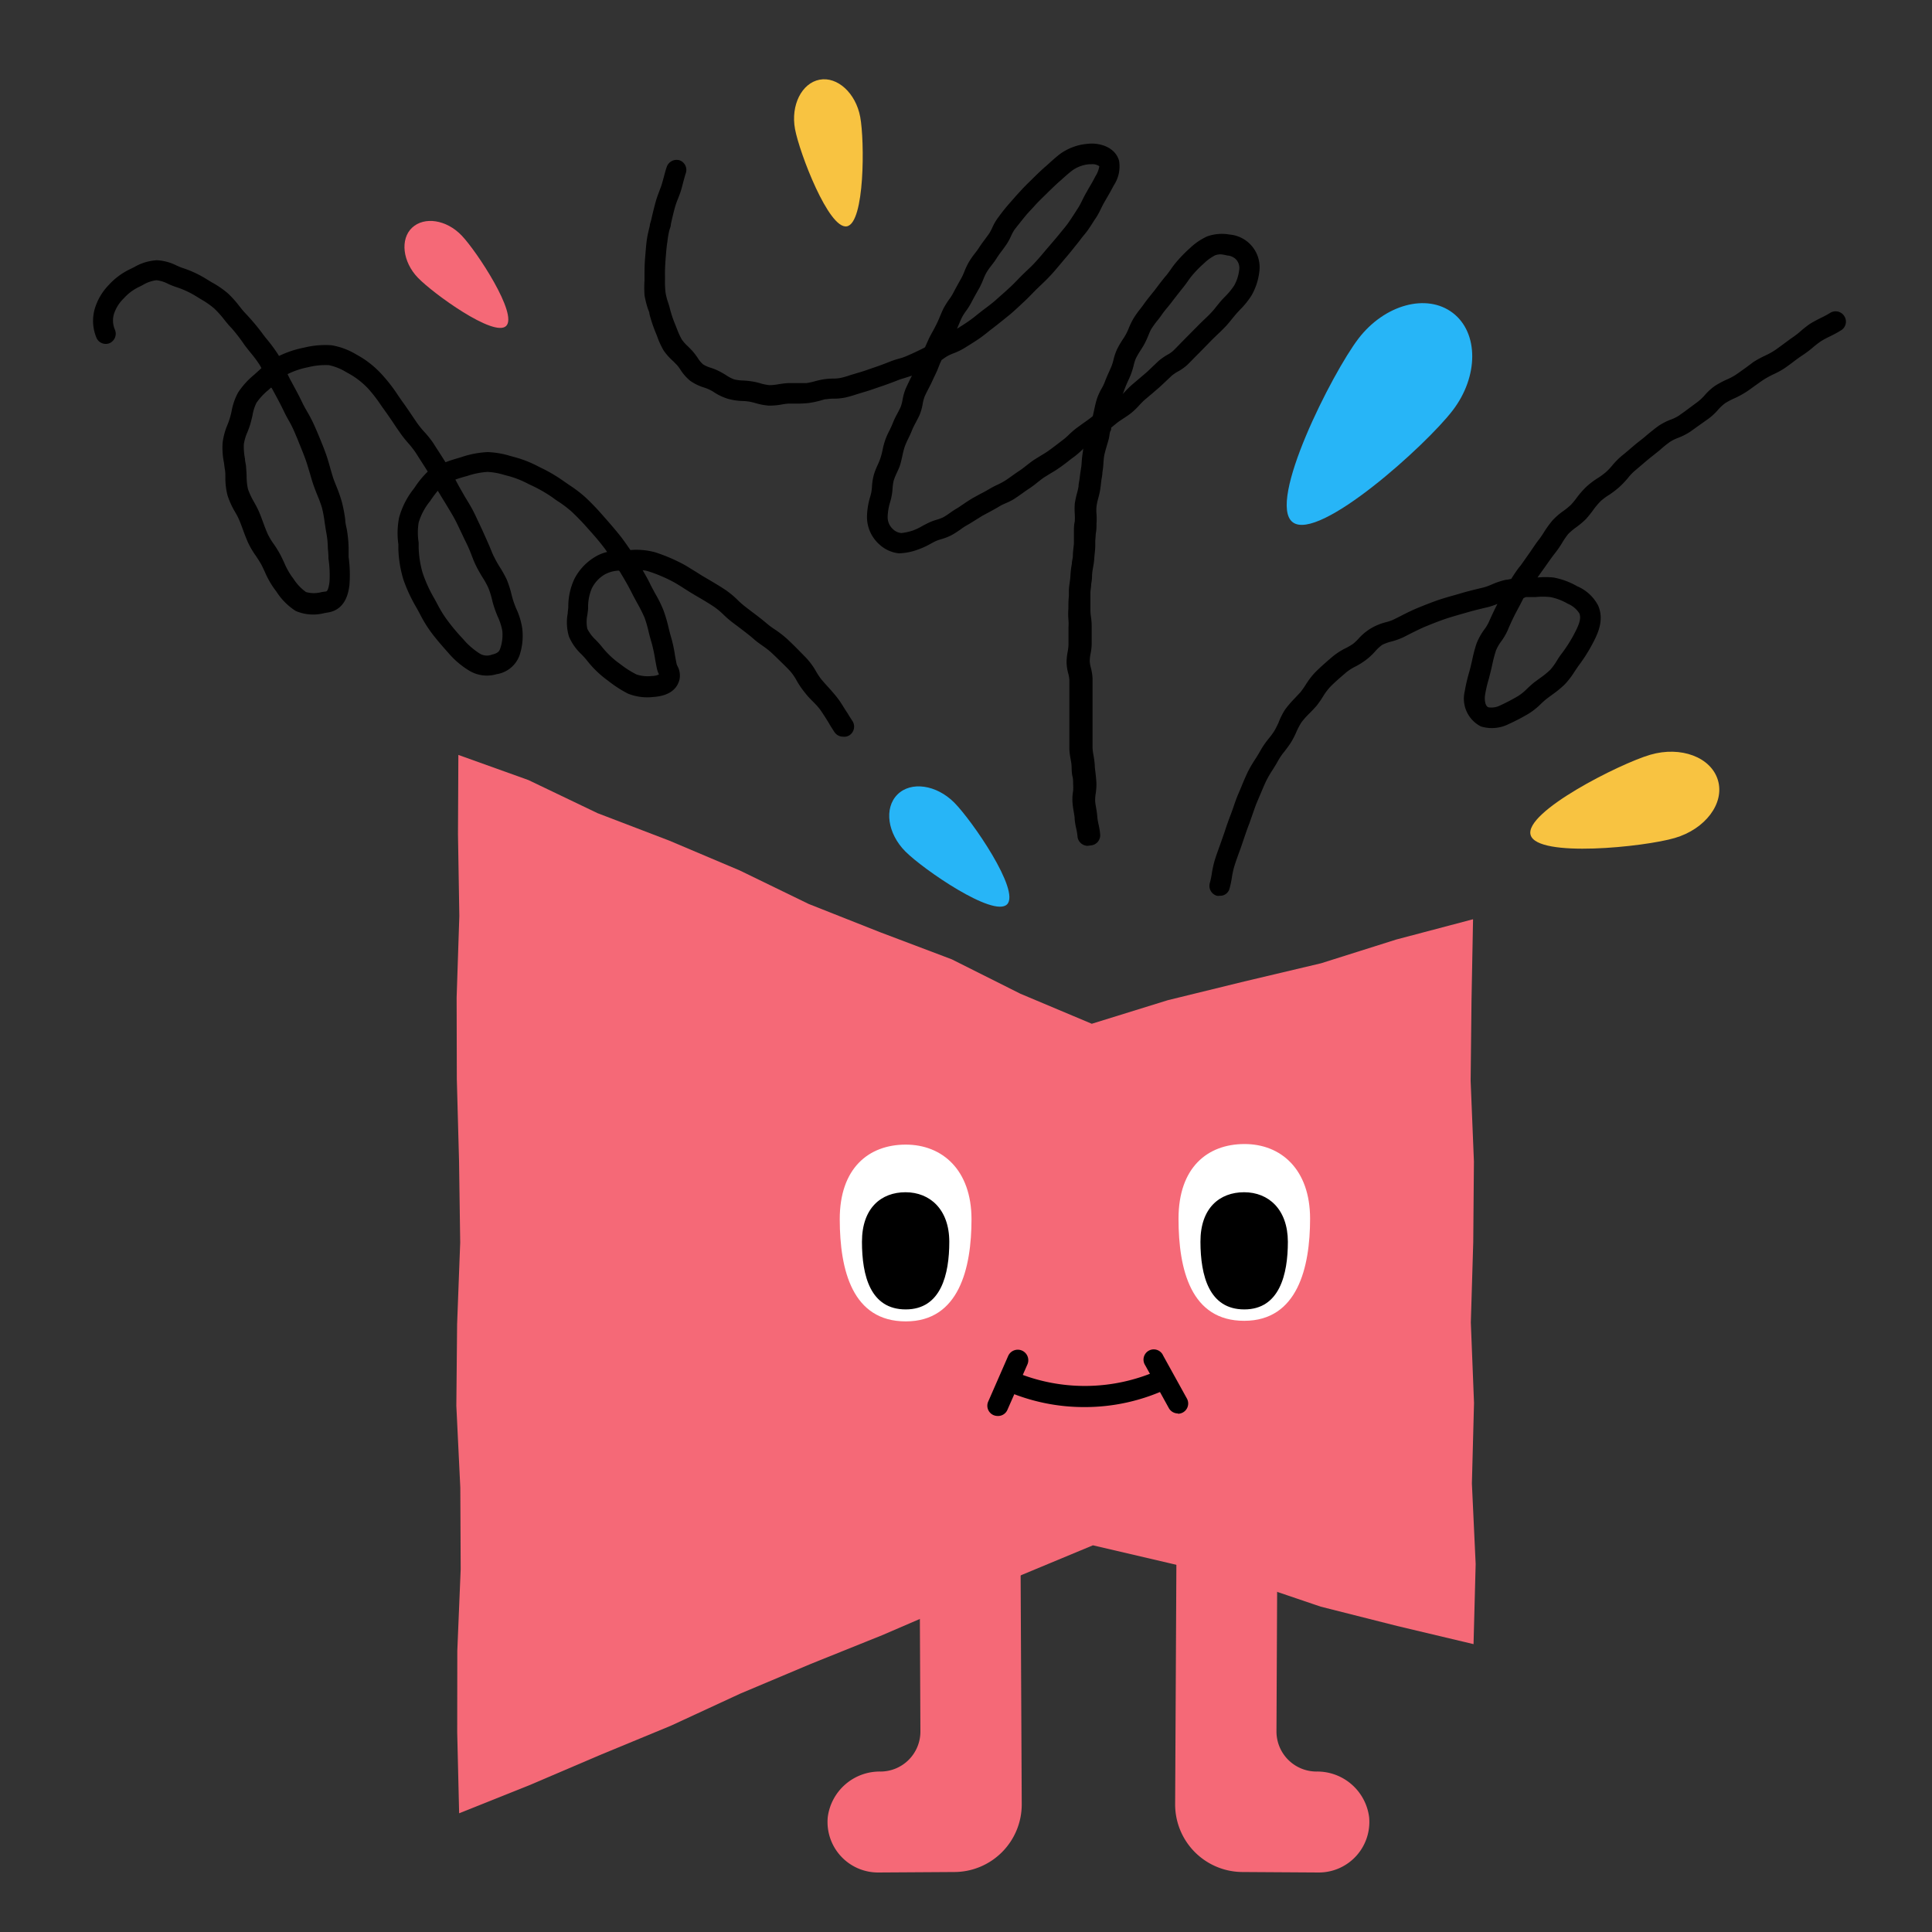 <svg xmlns="http://www.w3.org/2000/svg" viewBox="0 0 200 200"><rect x="0" y="0" width="200" height="200" fill="#333333" stroke="none"/><defs><style>.cls-1{fill:#f56977;}.cls-2{fill:#fff;}.cls-3{fill:#f8c341;}.cls-4{fill:#27b5f7;}</style></defs><g id="圖"><path class="cls-1" d="M95.28,179.22a4.14,4.14,0,0,1-4.12,4.17,5.42,5.42,0,0,0-5.47,4.71,5.23,5.23,0,0,0,5.23,5.74l7.93-.05a7,7,0,0,0,6.92-7l-.14-28.88L95.18,158Z"/><path class="cls-1" d="M132.14,179.22a4.15,4.15,0,0,0,4.13,4.17,5.41,5.41,0,0,1,5.46,4.71,5.23,5.23,0,0,1-5.22,5.74l-7.94-.05a7,7,0,0,1-6.92-7l.15-28.88,10.44.06Z"/><polygon class="cls-1" points="113.02 105.98 105.63 102.87 98.53 99.31 91.1 96.5 83.72 93.58 76.58 90.11 69.28 87.02 61.86 84.18 54.7 80.75 47.45 78.15 47.41 86.37 47.55 94.82 47.27 103.27 47.29 111.72 47.52 120.18 47.64 128.63 47.32 137.08 47.24 145.53 47.65 153.98 47.69 162.44 47.34 170.89 47.33 179.34 47.53 187.71 54.81 184.8 62.11 181.68 69.44 178.65 76.64 175.32 83.95 172.24 91.31 169.28 98.6 166.14 105.88 162.99 113.14 159.97 121.02 161.81 128.97 163.69 136.72 166.32 144.63 168.32 152.54 170.2 152.76 161.91 152.37 153.57 152.59 145.24 152.26 136.91 152.51 128.57 152.58 120.24 152.24 111.9 152.33 103.57 152.49 95.16 144.54 97.26 136.75 99.72 128.81 101.6 120.89 103.54 113.02 105.98"/><path class="cls-2" d="M100.57,126.2c0,5.09-1.29,10.59-6.8,10.59s-6.83-5.25-6.84-10.56,3-7.73,6.81-7.74S100.56,121.12,100.57,126.2Z"/><path d="M98.27,128.55c0,3.37-.85,7-4.51,7s-4.53-3.49-4.53-7,2-5.13,4.51-5.13S98.27,125.18,98.27,128.55Z"/><path class="cls-2" d="M135.62,126.14c0,5.08-1.3,10.58-6.81,10.59S122,131.47,122,126.16s3-7.72,6.81-7.73S135.61,121.06,135.62,126.14Z"/><path d="M133.32,128.55c0,3.37-.86,7-4.51,7s-4.53-3.49-4.54-7,2-5.13,4.52-5.13S133.31,125.18,133.32,128.55Z"/><path d="M112.25,145.66a20.23,20.23,0,0,1-8.08-1.67,1.07,1.07,0,1,1,.84-2,18.67,18.67,0,0,0,14.86-.12,1.07,1.07,0,0,1,1.44.46,1.06,1.06,0,0,1-.46,1.43A20.16,20.16,0,0,1,112.25,145.66Z"/><path d="M121.94,146.32a1.08,1.08,0,0,1-.94-.55l-2.45-4.44a1.06,1.06,0,1,1,1.86-1l2.46,4.45a1.06,1.06,0,0,1-.93,1.57Z"/><path d="M103.27,146.58a1.11,1.11,0,0,1-.43-.09,1.06,1.06,0,0,1-.54-1.4l2.06-4.71a1.07,1.07,0,0,1,2,.86l-2.07,4.7A1.05,1.05,0,0,1,103.27,146.58Z"/><path d="M87.27,76.26a1.06,1.06,0,0,1-.89-.48c-.2-.3-.39-.6-.57-.91S85.27,74,85,73.6s-.61-.74-1-1.13-.49-.54-.73-.83a9,9,0,0,1-.78-1.15,5.63,5.63,0,0,0-.68-1c-.46-.5-1-1-1.44-1.44l-.4-.38a7.92,7.92,0,0,0-1-.8c-.35-.25-.7-.49-1-.77-.49-.42-1-.8-1.51-1.19l-.52-.39a10.16,10.16,0,0,1-1-.85,8.05,8.05,0,0,0-1-.84c-.67-.45-1.4-.87-2.1-1.28l-.11-.07c-.3-.17-.59-.36-.89-.55-.45-.29-.88-.56-1.32-.79a15.75,15.75,0,0,0-2.41-1,2.71,2.71,0,0,0-.58-.11c.31.54.58,1,.81,1.5.15.3.31.58.46.87a13.14,13.14,0,0,1,.86,1.72,14.78,14.78,0,0,1,.54,1.81c.08.33.16.66.26,1a13.66,13.66,0,0,1,.41,1.89c.06.32.11.63.18.94a1.54,1.54,0,0,0,.08.19,2.05,2.05,0,0,1,.22,1.35c-.17.78-.79,1.72-2.71,1.85A5.39,5.39,0,0,1,65,71.8,12.26,12.26,0,0,1,63,70.51l-.31-.23a10.75,10.75,0,0,1-2-2c-.15-.18-.31-.35-.47-.52a5.42,5.42,0,0,1-1.32-1.86,5.09,5.09,0,0,1-.13-2.4c0-.22.05-.43.06-.64a6.74,6.74,0,0,1,.63-2.93,5.68,5.68,0,0,1,2.14-2.28,4.28,4.28,0,0,1,1.25-.51l-.18-.26c-.48-.65-1-1.26-1.57-1.9l-.16-.18c-.58-.66-1.17-1.28-1.76-1.83a11.62,11.62,0,0,0-1.38-1.05c-.22-.14-.43-.29-.63-.44A14.89,14.89,0,0,0,55,50.24l-.26-.12a10,10,0,0,0-1.95-.8l-.6-.16a7.2,7.2,0,0,0-1.72-.31,8.32,8.32,0,0,0-2.1.42l-.23.06c-.34.1-.69.2-1,.32l.41.76.57,1c.28.46.56.91.81,1.38s.48,1,.71,1.47c.15.32.3.64.46,1s.43.95.63,1.43.28.71.44,1a10.28,10.28,0,0,0,.56,1A11.84,11.84,0,0,1,52.46,60a10.28,10.28,0,0,1,.48,1.49,9.38,9.38,0,0,0,.33,1.09l.14.36a7.53,7.53,0,0,1,.65,2.09,6.42,6.42,0,0,1-.26,2.76,3,3,0,0,1-2.39,2,3.53,3.53,0,0,1-2.88-.39,8.87,8.87,0,0,1-1.92-1.59l-.3-.34c-.56-.63-1.14-1.29-1.67-2a13.54,13.54,0,0,1-1.16-1.89c-.14-.26-.28-.52-.43-.78A16.28,16.28,0,0,1,41.76,60a12.27,12.27,0,0,1-.52-3.12l0-.53a8.24,8.24,0,0,1,.07-2.75,8.31,8.31,0,0,1,1.52-3l.14-.2a9.64,9.64,0,0,1,1.31-1.58c-.28-.45-.57-.9-.86-1.35l-.38-.6a10.85,10.85,0,0,0-.78-1,10.59,10.59,0,0,1-.86-1.09l-.35-.5c-.37-.56-.75-1.12-1.14-1.67l-.43-.6a15.29,15.29,0,0,0-1.33-1.74A8.26,8.26,0,0,0,36,38.61l-.18-.1a5.6,5.6,0,0,0-1.78-.71,7.52,7.52,0,0,0-2.17.22,8.33,8.33,0,0,0-2.1.71h0c.07.16.15.31.22.46l.37.68c.31.58.63,1.17.92,1.78.16.34.35.67.54,1a14.26,14.26,0,0,1,.75,1.46l.23.53c.29.68.57,1.36.83,2.05s.37,1.12.53,1.66c.09.34.19.67.29,1s.27.73.41,1.08A14.77,14.77,0,0,1,35.4,52a15.56,15.56,0,0,1,.34,1.79c0,.33.09.66.16,1a12.94,12.94,0,0,1,.19,2c0,.3,0,.6,0,.88a13.55,13.55,0,0,1,.08,2.94c-.09.62-.34,2.52-2.26,2.8l-.34.06a4.58,4.58,0,0,1-2.95-.22,6.5,6.5,0,0,1-2-2l-.21-.28a9.21,9.21,0,0,1-1-1.78c-.11-.24-.22-.48-.34-.71s-.36-.6-.57-.92a8.67,8.67,0,0,1-.84-1.43c-.18-.41-.34-.83-.49-1.24s-.3-.83-.47-1.2-.24-.46-.37-.7a8.19,8.19,0,0,1-.78-1.72,7.3,7.3,0,0,1-.22-1.86c0-.28,0-.55-.05-.82s-.06-.47-.1-.71a8,8,0,0,1-.14-2,6.86,6.86,0,0,1,.51-1.91c.09-.23.18-.47.25-.71s.13-.47.18-.72a6.34,6.34,0,0,1,.67-1.91,8.27,8.27,0,0,1,1.64-1.82l.5-.45.27-.25a3.24,3.24,0,0,0-.17-.32,12.37,12.37,0,0,0-.92-1.24c-.23-.29-.47-.58-.68-.87A17.45,17.45,0,0,0,24,34l-.3-.32c-.21-.25-.42-.5-.62-.76a9.43,9.43,0,0,0-.92-1A8.55,8.55,0,0,0,20.84,31l-.62-.38a9.46,9.46,0,0,0-2-.91,8.43,8.43,0,0,1-.83-.33,3.31,3.31,0,0,0-1.2-.37h0a3.63,3.63,0,0,0-1.42.5c-.14.07-.28.15-.42.21A5.08,5.08,0,0,0,12.8,30.9a3.94,3.94,0,0,0-1,1.59,2.39,2.39,0,0,0,.1,1.65,1.07,1.07,0,0,1-.57,1.39A1.05,1.05,0,0,1,10,35a4.53,4.53,0,0,1-.2-3,6,6,0,0,1,1.44-2.48,7.15,7.15,0,0,1,2.23-1.66l.39-.19a5.25,5.25,0,0,1,2.37-.73h0a5,5,0,0,1,2.05.55c.22.09.43.19.65.26a11,11,0,0,1,2.44,1.14l.56.34a9.75,9.75,0,0,1,1.64,1.12,10.66,10.66,0,0,1,1.17,1.29c.18.23.35.45.54.66l.29.31a23.25,23.25,0,0,1,1.55,1.85c.18.26.39.52.6.77a16.17,16.17,0,0,1,1.08,1.48l.08.14a10.56,10.56,0,0,1,2.58-.86,9.22,9.22,0,0,1,2.85-.25,7.23,7.23,0,0,1,2.53.93l.18.1a10,10,0,0,1,2.65,2.15,16.32,16.32,0,0,1,1.53,2l.4.58c.41.56.8,1.14,1.19,1.72l.34.5a10.7,10.7,0,0,0,.71.9,10.06,10.06,0,0,1,1,1.23l.37.58c.31.47.61.95.91,1.42.49-.19,1-.34,1.48-.48l.22-.07a10,10,0,0,1,2.65-.5,9.07,9.07,0,0,1,2.32.39l.55.15a11.71,11.71,0,0,1,2.37.94l.26.13a15.94,15.94,0,0,1,2.41,1.42l.58.4a13.43,13.43,0,0,1,1.64,1.25c.65.61,1.29,1.28,1.91,2l.16.18c.57.65,1.15,1.32,1.68,2,.32.43.62.86.91,1.28h0a7.42,7.42,0,0,1,2.52.22,17.58,17.58,0,0,1,2.73,1.13c.54.27,1,.59,1.51.89.27.17.54.35.82.51l.1.06c.73.43,1.49.87,2.21,1.35a9.53,9.53,0,0,1,1.26,1.06,9,9,0,0,0,.81.7l.51.39c.53.4,1.09.82,1.62,1.27a7.67,7.67,0,0,0,.86.64,10.77,10.77,0,0,1,1.29,1l.4.38c.52.5,1,1,1.53,1.54a7.31,7.31,0,0,1,1,1.34,7.39,7.39,0,0,0,.59.9c.22.26.44.51.67.76.36.4.74.82,1.09,1.29s.64,1,.93,1.42c.17.28.35.57.53.84a1.07,1.07,0,0,1-.3,1.48A1,1,0,0,1,87.27,76.26ZM64.07,59.07a3.31,3.31,0,0,0-1.47.4,3.43,3.43,0,0,0-1.34,1.45,4.94,4.94,0,0,0-.38,2c0,.25-.05.5-.08.76a3.47,3.47,0,0,0,0,1.41,4,4,0,0,0,.87,1.15c.2.21.39.41.57.63a9.31,9.31,0,0,0,1.63,1.63l.33.24a10,10,0,0,0,1.69,1.08,3.69,3.69,0,0,0,1.59.16,1.82,1.82,0,0,0,.72-.15l0-.06A2.46,2.46,0,0,1,68,69.2c-.07-.33-.13-.67-.19-1a14.76,14.76,0,0,0-.35-1.64c-.11-.36-.21-.73-.3-1.1a12.54,12.54,0,0,0-.44-1.53,16,16,0,0,0-.75-1.49c-.17-.31-.34-.62-.5-.93-.35-.71-.77-1.46-1.33-2.37ZM68.26,70ZM45.32,50.8c-.22.26-.44.56-.66.87l-.14.21a6.43,6.43,0,0,0-1.18,2.21,6.55,6.55,0,0,0,0,2.08l0,.52a10.34,10.34,0,0,0,.41,2.61,13.88,13.88,0,0,0,1.12,2.5c.16.28.31.56.46.84a11.73,11.73,0,0,0,1,1.6c.48.64,1,1.27,1.57,1.87l.3.34a7.82,7.82,0,0,0,1.48,1.22,1.42,1.42,0,0,0,1.23.1c.66-.15.79-.38.87-.63A4.32,4.32,0,0,0,52,65.31a6.07,6.07,0,0,0-.5-1.53l-.15-.38a10.44,10.44,0,0,1-.42-1.35,8.63,8.63,0,0,0-.37-1.18,9.06,9.06,0,0,0-.62-1.12c-.23-.38-.46-.77-.67-1.2s-.33-.76-.48-1.15-.35-.86-.56-1.28-.32-.67-.48-1-.43-.92-.67-1.37-.49-.85-.74-1.27-.41-.67-.61-1ZM28.06,40.12l-.26.24a6.43,6.43,0,0,0-1.25,1.34A4.48,4.48,0,0,0,26.14,43c-.07.3-.14.59-.22.87s-.19.57-.3.85A4.94,4.94,0,0,0,25.24,46a6.63,6.63,0,0,0,.12,1.49c0,.27.09.53.11.8s.05.65.06,1a6,6,0,0,0,.14,1.34,7.34,7.34,0,0,0,.6,1.29c.15.27.3.54.43.81.21.44.38.92.55,1.38s.28.75.44,1.12a6.79,6.79,0,0,0,.65,1.09,11.54,11.54,0,0,1,.7,1.14c.13.26.26.53.38.79a7.7,7.7,0,0,0,.75,1.38l.22.3a5,5,0,0,0,1.29,1.36,3,3,0,0,0,1.62,0l.36-.05c.13,0,.32,0,.45-1A11.75,11.75,0,0,0,34,57.8q0-.49-.06-1a9.52,9.52,0,0,0-.15-1.6c-.07-.36-.12-.73-.18-1.11a12.89,12.89,0,0,0-.28-1.53,13.23,13.23,0,0,0-.48-1.3c-.16-.4-.32-.81-.46-1.23s-.21-.7-.32-1.06-.29-1-.48-1.51c-.24-.66-.52-1.31-.79-2l-.23-.54A12,12,0,0,0,30,43.72c-.22-.38-.43-.76-.62-1.16-.27-.57-.57-1.13-.86-1.67l-.38-.7Z"/><path d="M126.26,92.73a1,1,0,0,1-.29,0,1.07,1.07,0,0,1-.73-1.32,8.78,8.78,0,0,0,.21-1,10.1,10.1,0,0,1,.3-1.36c.16-.52.34-1,.52-1.51.1-.27.19-.53.28-.79l.21-.6q.28-.87.6-1.71c.12-.3.22-.6.33-.91.16-.47.32-.94.52-1.39l.28-.66q.33-.83.69-1.59A13.72,13.72,0,0,1,130,78.5c.17-.27.33-.53.48-.8a8.72,8.72,0,0,1,.87-1.26,7.56,7.56,0,0,0,.55-.75c.16-.26.3-.56.45-.87A7.45,7.45,0,0,1,133,73.5a10.12,10.12,0,0,1,1-1.18l.62-.66c.2-.25.37-.51.55-.78a8,8,0,0,1,.93-1.23c.6-.61,1.24-1.16,1.85-1.68a7,7,0,0,1,1.33-.86,6.35,6.35,0,0,0,.79-.46,5.37,5.37,0,0,0,.65-.63A5.54,5.54,0,0,1,142,65a6,6,0,0,1,1.47-.59,4.41,4.41,0,0,0,.87-.31l.46-.23c.56-.29,1.13-.58,1.75-.85.82-.34,1.56-.63,2.29-.89.57-.19,1.14-.36,1.73-.52l.62-.18c.63-.19,1.28-.35,1.94-.51l.42-.1a5.62,5.62,0,0,0,.91-.33,8.15,8.15,0,0,1,1.42-.47c.18,0,.37-.06.56-.09.31-.49.64-1,1-1.42l.81-1.15c.34-.48.67-1,1-1.43a9.23,9.23,0,0,0,.57-.82,10.34,10.34,0,0,1,.88-1.22,6.82,6.82,0,0,1,1.15-1,7.68,7.68,0,0,0,.77-.63,8.68,8.68,0,0,0,.63-.77,9.1,9.1,0,0,1,1-1.13,8,8,0,0,1,1.19-.89,8.12,8.12,0,0,0,.81-.6,6.61,6.61,0,0,0,.67-.71,7.46,7.46,0,0,1,1-1l.71-.59c.37-.32.74-.64,1.13-.94s.51-.41.76-.62.73-.6,1.11-.88a6.21,6.21,0,0,1,1.32-.69,4.11,4.11,0,0,0,.84-.41l.59-.42,1.35-1a5.14,5.14,0,0,0,.7-.65,6,6,0,0,1,1.08-1,9.47,9.47,0,0,1,1.2-.65,6.42,6.42,0,0,0,.91-.47c.31-.2.6-.42.9-.63s.69-.51,1-.74a10.9,10.9,0,0,1,1.15-.63,8.46,8.46,0,0,0,.94-.5c.31-.2.6-.42.9-.64s.68-.51,1-.73a9.18,9.18,0,0,0,.85-.65,10.51,10.51,0,0,1,1-.79c.38-.24.76-.43,1.13-.62a9.24,9.24,0,0,0,.95-.51,1.06,1.06,0,0,1,1.47.31,1.05,1.05,0,0,1-.3,1.47,12.4,12.4,0,0,1-1.17.64,10.36,10.36,0,0,0-.93.5,8.84,8.84,0,0,0-.83.64,11.29,11.29,0,0,1-1.06.8c-.31.2-.61.42-.9.64s-.68.51-1,.73a8.48,8.48,0,0,1-1.14.62,10.19,10.19,0,0,0-.94.51c-.33.21-.64.44-.95.66s-.65.48-1,.7a9.35,9.35,0,0,1-1.16.62,7.32,7.32,0,0,0-.93.49,4.7,4.7,0,0,0-.72.66,6,6,0,0,1-1,.94l-1.31.93-.6.43a6.51,6.51,0,0,1-1.26.64,4.29,4.29,0,0,0-.86.43c-.36.26-.69.53-1,.81l-.82.66c-.36.28-.7.57-1.05.87l-.74.63a5.43,5.43,0,0,0-.73.77,9.61,9.61,0,0,1-.89.93,9.84,9.84,0,0,1-1,.77,6.18,6.18,0,0,0-.9.66,7.49,7.49,0,0,0-.75.88,11.39,11.39,0,0,1-.8,1,8.55,8.55,0,0,1-1,.84,6.77,6.77,0,0,0-.83.7,8.64,8.64,0,0,0-.68,1,9.81,9.81,0,0,1-.7,1c-.33.42-.64.87-.95,1.31l-.85,1.19h0a9.06,9.06,0,0,1,1.64,0,7.66,7.66,0,0,1,2.47.91,4.34,4.34,0,0,1,2.17,2c.7,1.61-.14,3.13-.74,4.24a16.55,16.55,0,0,1-1.3,2l-.42.62a8,8,0,0,1-1,1.3,10.78,10.78,0,0,1-1.32,1.08l-.54.4c-.2.16-.4.34-.59.52a7.15,7.15,0,0,1-1.24,1,20.66,20.66,0,0,1-2.1,1.1,3.87,3.87,0,0,1-2.89.25,3.23,3.23,0,0,1-1.67-3.64,17.06,17.06,0,0,1,.42-1.84c.06-.21.12-.42.17-.63l.18-.76a13.94,13.94,0,0,1,.45-1.71,6.38,6.38,0,0,1,.78-1.42,4.43,4.43,0,0,0,.49-.8c.31-.7.6-1.31.89-1.88a8.64,8.64,0,0,1-.94.32l-.43.1c-.62.15-1.24.3-1.84.48l-.64.18c-.54.16-1.08.31-1.6.49-.69.24-1.4.52-2.17.84-.54.24-1.06.5-1.61.78l-.47.24a7.14,7.14,0,0,1-1.23.45,4.49,4.49,0,0,0-1,.36,4.3,4.3,0,0,0-.75.7,6.47,6.47,0,0,1-1,.91,7.5,7.5,0,0,1-1,.62,5.23,5.23,0,0,0-.94.59c-.58.5-1.18,1-1.72,1.56a6.34,6.34,0,0,0-.68.91,9.67,9.67,0,0,1-.69,1c-.23.27-.48.53-.74.79a8.68,8.68,0,0,0-.83.93,7.33,7.33,0,0,0-.53,1,8.68,8.68,0,0,1-.56,1.09c-.21.32-.44.63-.68.94a6.35,6.35,0,0,0-.68,1c-.17.31-.36.61-.55.91a11.93,11.93,0,0,0-.65,1.12c-.23.48-.44,1-.65,1.49l-.29.68c-.17.4-.31.82-.46,1.25s-.23.65-.35,1c-.21.52-.39,1.07-.58,1.62l-.21.62c-.09.27-.19.54-.29.81-.17.47-.34.94-.49,1.43a9.06,9.06,0,0,0-.23,1.07,10.17,10.17,0,0,1-.27,1.26A1,1,0,0,1,126.26,92.73Zm31.45-30.81-.33.65-.31.58c-.33.62-.66,1.29-1,2.11a6.23,6.23,0,0,1-.67,1.14,4.74,4.74,0,0,0-.53.92,14.27,14.27,0,0,0-.39,1.47c-.06.28-.12.55-.19.82s-.11.44-.17.67a13,13,0,0,0-.38,1.62c-.09.53,0,1.2.34,1.32a2,2,0,0,0,1.23-.2,19.88,19.88,0,0,0,1.9-1,5.42,5.42,0,0,0,.87-.72c.24-.23.49-.46.74-.66l.6-.44a8.78,8.78,0,0,0,1.06-.86,6.32,6.32,0,0,0,.72-1,8,8,0,0,1,.51-.74,15.43,15.43,0,0,0,1.12-1.73c.53-1,.92-1.77.66-2.38a2.62,2.62,0,0,0-1.21-1,5.68,5.68,0,0,0-1.79-.68,7.19,7.19,0,0,0-1.54,0l-1,0Z"/><path d="M112.6,87.56a1.07,1.07,0,0,1-1.06-1,6.5,6.5,0,0,0-.12-.75,6.64,6.64,0,0,1-.17-1c0-.27-.06-.53-.1-.8a8.55,8.55,0,0,1-.13-1,5.08,5.08,0,0,1,.07-1.13,4.47,4.47,0,0,0,0-.69c0-.28,0-.56-.07-.83s-.08-.65-.09-1-.06-.52-.1-.78a7.25,7.25,0,0,1-.13-1c0-.34,0-.68,0-1s0-.54,0-.8,0-.68,0-1,0-.54,0-.81c0-.61,0-1.21,0-1.81,0-.34,0-.69,0-1s0-.53,0-.78a3.26,3.26,0,0,0-.12-.68,4.8,4.8,0,0,1-.17-1.14,6.19,6.19,0,0,1,.12-1.11,5,5,0,0,0,.08-.7c0-.35,0-.7,0-1s0-.52,0-.78a6.3,6.3,0,0,0,0-.75A7.27,7.27,0,0,1,110.6,63c0-.43,0-.87.05-1.3l0-.51c0-.35.06-.7.1-1s.06-.52.07-.77a9.48,9.48,0,0,1,.14-1.07c0-.25.08-.49.1-.74,0-.45.07-.89.11-1.33l0-.48c0-.26,0-.51,0-.76s0-.71.09-1.06a6.45,6.45,0,0,0,0-.76,7.92,7.92,0,0,1,0-1.08,9.71,9.71,0,0,1,.23-1.08,6,6,0,0,0,.16-.71c0-.25.07-.5.1-.74s.09-.72.15-1.07.06-.51.08-.76a9.2,9.2,0,0,1,.13-1.07c0-.1,0-.19.07-.29l-.18.17a8.75,8.75,0,0,1-.84.72q-.32.23-.63.48c-.29.22-.57.44-.87.64a10.5,10.5,0,0,1-.9.57l-.69.43c-.22.15-.43.32-.64.48a10.77,10.77,0,0,1-.86.65c-.23.14-.45.3-.67.46s-.58.41-.87.6-.63.35-1,.51-.48.23-.71.37-.62.35-.93.52l-.71.38-.69.43c-.3.19-.6.38-.91.55a5.82,5.82,0,0,0-.66.44c-.3.2-.6.41-.92.58a5.69,5.69,0,0,1-1.08.42,4.17,4.17,0,0,0-.69.26l-.34.18a7.94,7.94,0,0,1-1.34.62,6,6,0,0,1-2,.4A3.52,3.52,0,0,1,91,56.33a3.81,3.81,0,0,1-1.25-2.76,7.47,7.47,0,0,1,.34-2.17l.09-.35a4.87,4.87,0,0,0,.09-.72,5.89,5.89,0,0,1,.19-1.18,7.45,7.45,0,0,1,.42-1.07,7,7,0,0,0,.28-.71c.08-.25.14-.5.2-.76a7.08,7.08,0,0,1,.29-1.09,7.71,7.71,0,0,1,.45-1c.11-.24.23-.48.32-.72a8.37,8.37,0,0,1,.48-1c.12-.24.25-.47.35-.71a4.27,4.27,0,0,0,.18-.69,5.73,5.73,0,0,1,.32-1.15c.14-.32.3-.64.47-1l.18-.36-.72.23c-.23.07-.47.14-.7.23-.59.23-1.19.46-1.8.66l-.44.15c-.46.16-.92.32-1.38.45l-.66.2c-.39.13-.79.25-1.19.34a5.9,5.9,0,0,1-1.21.12,4.17,4.17,0,0,0-.71.05c-.24,0-.48.1-.71.16a9.66,9.66,0,0,1-1.17.24,10.55,10.55,0,0,1-1.36.06l-.69,0a6.06,6.06,0,0,0-.73.09,6.91,6.91,0,0,1-1.35.12,6.8,6.8,0,0,1-1.37-.26,5.73,5.73,0,0,0-.69-.16,5.05,5.05,0,0,0-.68-.06,6.34,6.34,0,0,1-1.43-.21A5.65,5.65,0,0,1,74,40.66a4.09,4.09,0,0,0-1.14-.55,5.09,5.09,0,0,1-1.41-.69,4.87,4.87,0,0,1-1-1.13,4.21,4.21,0,0,0-.35-.48l-.41-.42a6,6,0,0,1-1-1.12,8.61,8.61,0,0,1-.64-1.39c-.06-.16-.12-.32-.19-.48a14.59,14.59,0,0,1-.63-1.9c0-.19-.11-.38-.17-.57a9,9,0,0,1-.34-1.38A12.21,12.21,0,0,1,66.72,29v-.42c0-.58,0-1.18.07-2s.1-1.32.2-1.95c.07-.43.18-.85.28-1.27,0-.21.11-.42.15-.63.14-.62.29-1.24.46-1.86.1-.37.24-.72.37-1.08s.19-.48.26-.72.15-.53.22-.79.18-.69.29-1a1.08,1.08,0,0,1,1.35-.68A1.06,1.06,0,0,1,71,17.91c-.1.3-.18.6-.26.9s-.15.59-.24.89-.2.57-.31.86a8.14,8.14,0,0,0-.31.87c-.16.58-.3,1.17-.43,1.77,0,.23-.11.45-.17.68A9.87,9.87,0,0,0,69.09,25c-.09.55-.13,1.11-.18,1.7-.06.8-.08,1.34-.07,1.85V29a9.22,9.22,0,0,0,.06,1.31,6.32,6.32,0,0,0,.26,1c.07.22.14.43.19.65a12.1,12.1,0,0,0,.55,1.64l.21.53a7.87,7.87,0,0,0,.46,1,4.09,4.09,0,0,0,.64.72c.17.17.35.35.51.53a8.16,8.16,0,0,1,.5.66,3,3,0,0,0,.55.67,3.17,3.17,0,0,0,.8.36,5.67,5.67,0,0,1,.84.34c.25.12.49.27.73.41a3.92,3.92,0,0,0,.85.45,4.22,4.22,0,0,0,.94.12,8.65,8.65,0,0,1,.89.09,6.1,6.1,0,0,1,.92.21,5,5,0,0,0,.91.18,5.18,5.18,0,0,0,.91-.09c.32-.05.65-.1,1-.12h.77c.4,0,.78,0,1.13,0a6.8,6.8,0,0,0,.89-.19,8.63,8.63,0,0,1,.88-.2,7.58,7.58,0,0,1,1-.08,3.78,3.78,0,0,0,.8-.07,8.38,8.38,0,0,0,1-.29l.73-.22c.43-.12.85-.26,1.27-.41l.46-.16c.57-.19,1.13-.4,1.7-.63a8,8,0,0,1,.87-.28,5.61,5.61,0,0,0,.85-.3c.56-.24,1.11-.5,1.65-.77l.2-.11c.12-.28.24-.54.36-.81s.3-.59.46-.88.25-.47.37-.71.22-.47.32-.71.26-.63.41-.93a10.33,10.33,0,0,1,.57-.91,5,5,0,0,0,.4-.62q.42-.8.87-1.59a6.44,6.44,0,0,0,.3-.65,7.33,7.33,0,0,1,.47-1,9,9,0,0,1,.62-.9,6.36,6.36,0,0,0,.43-.59c.2-.31.42-.61.64-.9l.42-.58a5.45,5.45,0,0,0,.32-.6,5.46,5.46,0,0,1,.57-1c.36-.49.75-1,1.14-1.44s.58-.67.88-1l.35-.38c.35-.39.73-.76,1.11-1.13l.19-.19c.44-.43.88-.86,1.35-1.26l.41-.37c.32-.29.65-.58,1-.85a5.65,5.65,0,0,1,2.85-1.06c1.36-.16,2.93.41,3.28,1.78a3.55,3.55,0,0,1-.55,2.52l-.06.11c-.23.44-.48.88-.74,1.32l-.2.35c-.12.21-.23.43-.34.66s-.35.7-.56,1l-.11.16c-.31.48-.62,1-1,1.45s-.49.64-.75.95l-.44.55c-.3.38-.61.75-.92,1.11l-.31.37c-.41.48-.83,1-1.26,1.44-.28.3-.58.58-.88.87l-.49.47-.44.45c-.3.31-.6.61-.92.9l-.35.33c-.35.32-.7.65-1.07.95s-1,.81-1.5,1.2l-.52.4c-.33.27-.66.53-1,.77s-.86.57-1.3.84l-.32.2a7,7,0,0,1-1.07.52,5.06,5.06,0,0,0-.67.3c-.21.12-.41.27-.61.41l0,0-.19.42L97,38.4c-.16.34-.32.67-.47,1s-.27.56-.41.83-.29.56-.41.84a4.35,4.35,0,0,0-.19.72,5.45,5.45,0,0,1-.29,1.08c-.13.31-.29.6-.44.89a8,8,0,0,0-.38.78c-.11.29-.25.58-.39.87a8.5,8.5,0,0,0-.36.82,7.79,7.79,0,0,0-.22.83c-.07.32-.14.65-.24,1s-.24.61-.37.91a5.55,5.55,0,0,0-.32.8,4.9,4.9,0,0,0-.11.77,6,6,0,0,1-.15,1.05l-.1.38a5.64,5.64,0,0,0-.26,1.54,1.66,1.66,0,0,0,.54,1.26,1.4,1.4,0,0,0,.88.41,5.7,5.7,0,0,0,1.24-.28,6.19,6.19,0,0,0,1-.49l.39-.2a5.58,5.58,0,0,1,1-.4,4.3,4.3,0,0,0,.7-.26,6.62,6.62,0,0,0,.71-.46,9.23,9.23,0,0,1,.84-.54L100,52c.26-.17.51-.33.77-.48l.79-.43c.28-.14.55-.29.82-.45a9.17,9.17,0,0,1,.88-.46c.26-.13.51-.25.75-.4s.52-.35.77-.53.49-.35.75-.52.47-.34.7-.52.51-.4.77-.58l.79-.49c.26-.16.52-.31.77-.49s.53-.39.79-.59l.68-.52a6.31,6.31,0,0,0,.62-.54,9.72,9.72,0,0,1,.77-.67l.69-.5c.27-.19.54-.38.8-.58l.21-.17c.06-.23.11-.47.16-.71s.16-.73.27-1.07a6,6,0,0,1,.49-1.08,4.92,4.92,0,0,0,.3-.61c.14-.38.3-.75.47-1.12l.25-.57a5.89,5.89,0,0,0,.21-.68,5.85,5.85,0,0,1,.37-1.09,9.76,9.76,0,0,1,.58-1c.13-.19.25-.39.36-.59s.21-.44.3-.66a7.36,7.36,0,0,1,.5-1,10.31,10.31,0,0,1,.68-.95c.14-.18.28-.36.41-.55s.47-.62.71-.92.3-.36.43-.54c.37-.49.75-1,1.14-1.45.15-.19.3-.39.44-.59a9.32,9.32,0,0,1,.66-.86,14.6,14.6,0,0,1,1.35-1.37,6.43,6.43,0,0,1,1.77-1.2,4.56,4.56,0,0,1,2.31-.19,3.4,3.4,0,0,1,3.08,3.88,6.4,6.4,0,0,1-.8,2.42,8.67,8.67,0,0,1-1.23,1.52l-.26.28c-.18.2-.35.41-.52.62s-.45.56-.7.82-.5.51-.76.75l-.58.56-.39.4-.92.94-.56.56c-.25.26-.5.52-.76.77a5.14,5.14,0,0,1-1,.69,4.43,4.43,0,0,0-.58.4l-.56.53c-.27.25-.53.51-.81.75s-.56.49-.84.72l-.58.49a7.4,7.4,0,0,0-.56.56,8,8,0,0,1-.78.76c-.28.23-.59.43-.89.63s-.45.29-.65.45l-.6.49,0,0c0,.12,0,.24-.08.36s-.1.51-.16.76-.15.54-.23.81-.17.59-.24.9a7,7,0,0,0-.09.8,8.23,8.23,0,0,1-.11,1c0,.31-.09.63-.13,1s-.06.53-.1.8-.13.61-.21.92a5.68,5.68,0,0,0-.17.82,3.84,3.84,0,0,0,0,.76,7.09,7.09,0,0,1,0,1c0,.32,0,.65-.07,1l-.06.8,0,.49c0,.42-.07.85-.1,1.29s-.07.62-.12.94a5.71,5.71,0,0,0-.11.83q0,.45-.09.9c0,.29-.07.59-.08.88l0,.52c0,.42,0,.84,0,1.27a5,5,0,0,0,.06.76,6.63,6.63,0,0,1,.07,1c0,.27,0,.54,0,.82s0,.64,0,1a5.61,5.61,0,0,1-.12,1,4.16,4.16,0,0,0-.08.74,3.11,3.11,0,0,0,.11.66,5.34,5.34,0,0,1,.18,1.14c0,.31,0,.62,0,.94s0,.57,0,.85c0,.59,0,1.19,0,1.8,0,.3,0,.61,0,.91s0,.59,0,.89,0,.61,0,.92,0,.59,0,.88a6.76,6.76,0,0,0,.1.77,8.89,8.89,0,0,1,.13,1c0,.28.05.56.08.84s.07.63.09,1a6.24,6.24,0,0,1-.07,1.09,3.94,3.94,0,0,0-.06.72c0,.26.06.53.1.79a8.28,8.28,0,0,1,.13,1,6.37,6.37,0,0,0,.13.74,7.58,7.58,0,0,1,.16,1,1.06,1.06,0,0,1-1,1.14Zm13.8-61.23a1.78,1.78,0,0,0-.59.09,4.67,4.67,0,0,0-1.17.84,11.47,11.47,0,0,0-1.15,1.16,7.38,7.38,0,0,0-.54.71c-.17.24-.34.47-.53.7q-.54.68-1.08,1.38c-.15.21-.32.41-.48.61a8.84,8.84,0,0,0-.6.77c-.15.22-.32.44-.5.66s-.37.49-.54.75-.23.47-.35.74a9.28,9.28,0,0,1-.39.85c-.13.24-.28.47-.43.71a9,9,0,0,0-.46.79,4.38,4.38,0,0,0-.23.72,8.12,8.12,0,0,1-.31,1c-.09.21-.18.42-.28.63s-.28.64-.41,1a1.94,1.94,0,0,1-.15.36l.25-.26a9.66,9.66,0,0,1,.72-.71l.6-.51.8-.68c.26-.22.5-.46.75-.7l.59-.56a6.25,6.25,0,0,1,.92-.65,3.11,3.11,0,0,0,.6-.41c.24-.23.47-.47.7-.71l.59-.6.89-.9.41-.41c.2-.21.41-.41.62-.61s.47-.44.69-.68a7.44,7.44,0,0,0,.58-.68c.2-.25.4-.49.61-.73l.29-.3a6.92,6.92,0,0,0,.94-1.14,4.3,4.3,0,0,0,.52-1.61,1.29,1.29,0,0,0-.34-1.11,1.4,1.4,0,0,0-.9-.39A4.37,4.37,0,0,0,126.4,26.33ZM113,17h-.2a3.48,3.48,0,0,0-1.8.65c-.3.22-.59.48-.87.73s-.29.27-.44.39c-.43.38-.84.78-1.25,1.18l-.19.19c-.35.34-.7.68-1,1l-.36.4c-.27.29-.55.58-.8.89s-.73.9-1.08,1.36a4.77,4.77,0,0,0-.35.65,5.69,5.69,0,0,1-.49.89c-.15.22-.31.44-.47.65s-.38.51-.54.77-.35.5-.54.75a6.41,6.41,0,0,0-.48.68,5.42,5.42,0,0,0-.34.72,8.76,8.76,0,0,1-.4.88c-.29.51-.57,1-.85,1.54a7.52,7.52,0,0,1-.53.85,5.54,5.54,0,0,0-.42.65c-.13.26-.24.52-.35.79l-.18.42h0c.4-.25.81-.51,1.2-.78s.6-.44.89-.68l.56-.44c.48-.36,1-.74,1.43-1.13s.66-.58,1-.89l.36-.33c.29-.26.56-.54.82-.81l.47-.48.53-.51c.27-.25.53-.5.77-.76.42-.45.81-.91,1.2-1.38l.32-.37c.29-.34.58-.68.85-1l.49-.6c.22-.27.45-.54.65-.83.31-.44.61-.91.9-1.37l.1-.15c.17-.27.31-.56.45-.84s.26-.52.41-.77l.2-.36c.24-.41.48-.81.69-1.23l.06-.11a2.65,2.65,0,0,0,.38-1A1.22,1.22,0,0,0,113,17Z"/><path class="cls-3" d="M173.37,86.75c-3.16.93-14.22,2.07-14.92-.31s9.23-7.39,12.39-8.31,6.29.25,7,2.64S176.53,85.83,173.37,86.75Z"/><path class="cls-3" d="M89.05,12.11c.46,2.47.48,11-1.39,11.32s-4.9-7.6-5.36-10.07S83,8.6,84.84,8.25,88.59,9.63,89.05,12.11Z"/><path class="cls-4" d="M98.78,83.08c1.85,1.86,6.87,9.15,5.47,10.54S95.57,90,93.72,88.14s-2.22-4.49-.82-5.89S96.93,81.23,98.78,83.08Z"/><path class="cls-1" d="M47.8,24.39c1.59,1.67,5.85,8.17,4.59,9.36s-7.55-3.36-9.13-5-1.86-4-.6-5.18S46.22,22.73,47.8,24.39Z"/><path class="cls-4" d="M150.37,42.5c-2.7,3.54-13.85,13.62-16.55,11.56s4.1-15.47,6.8-19,7.07-4.73,9.77-2.67S153.07,39,150.37,42.5Z"/></g></svg>